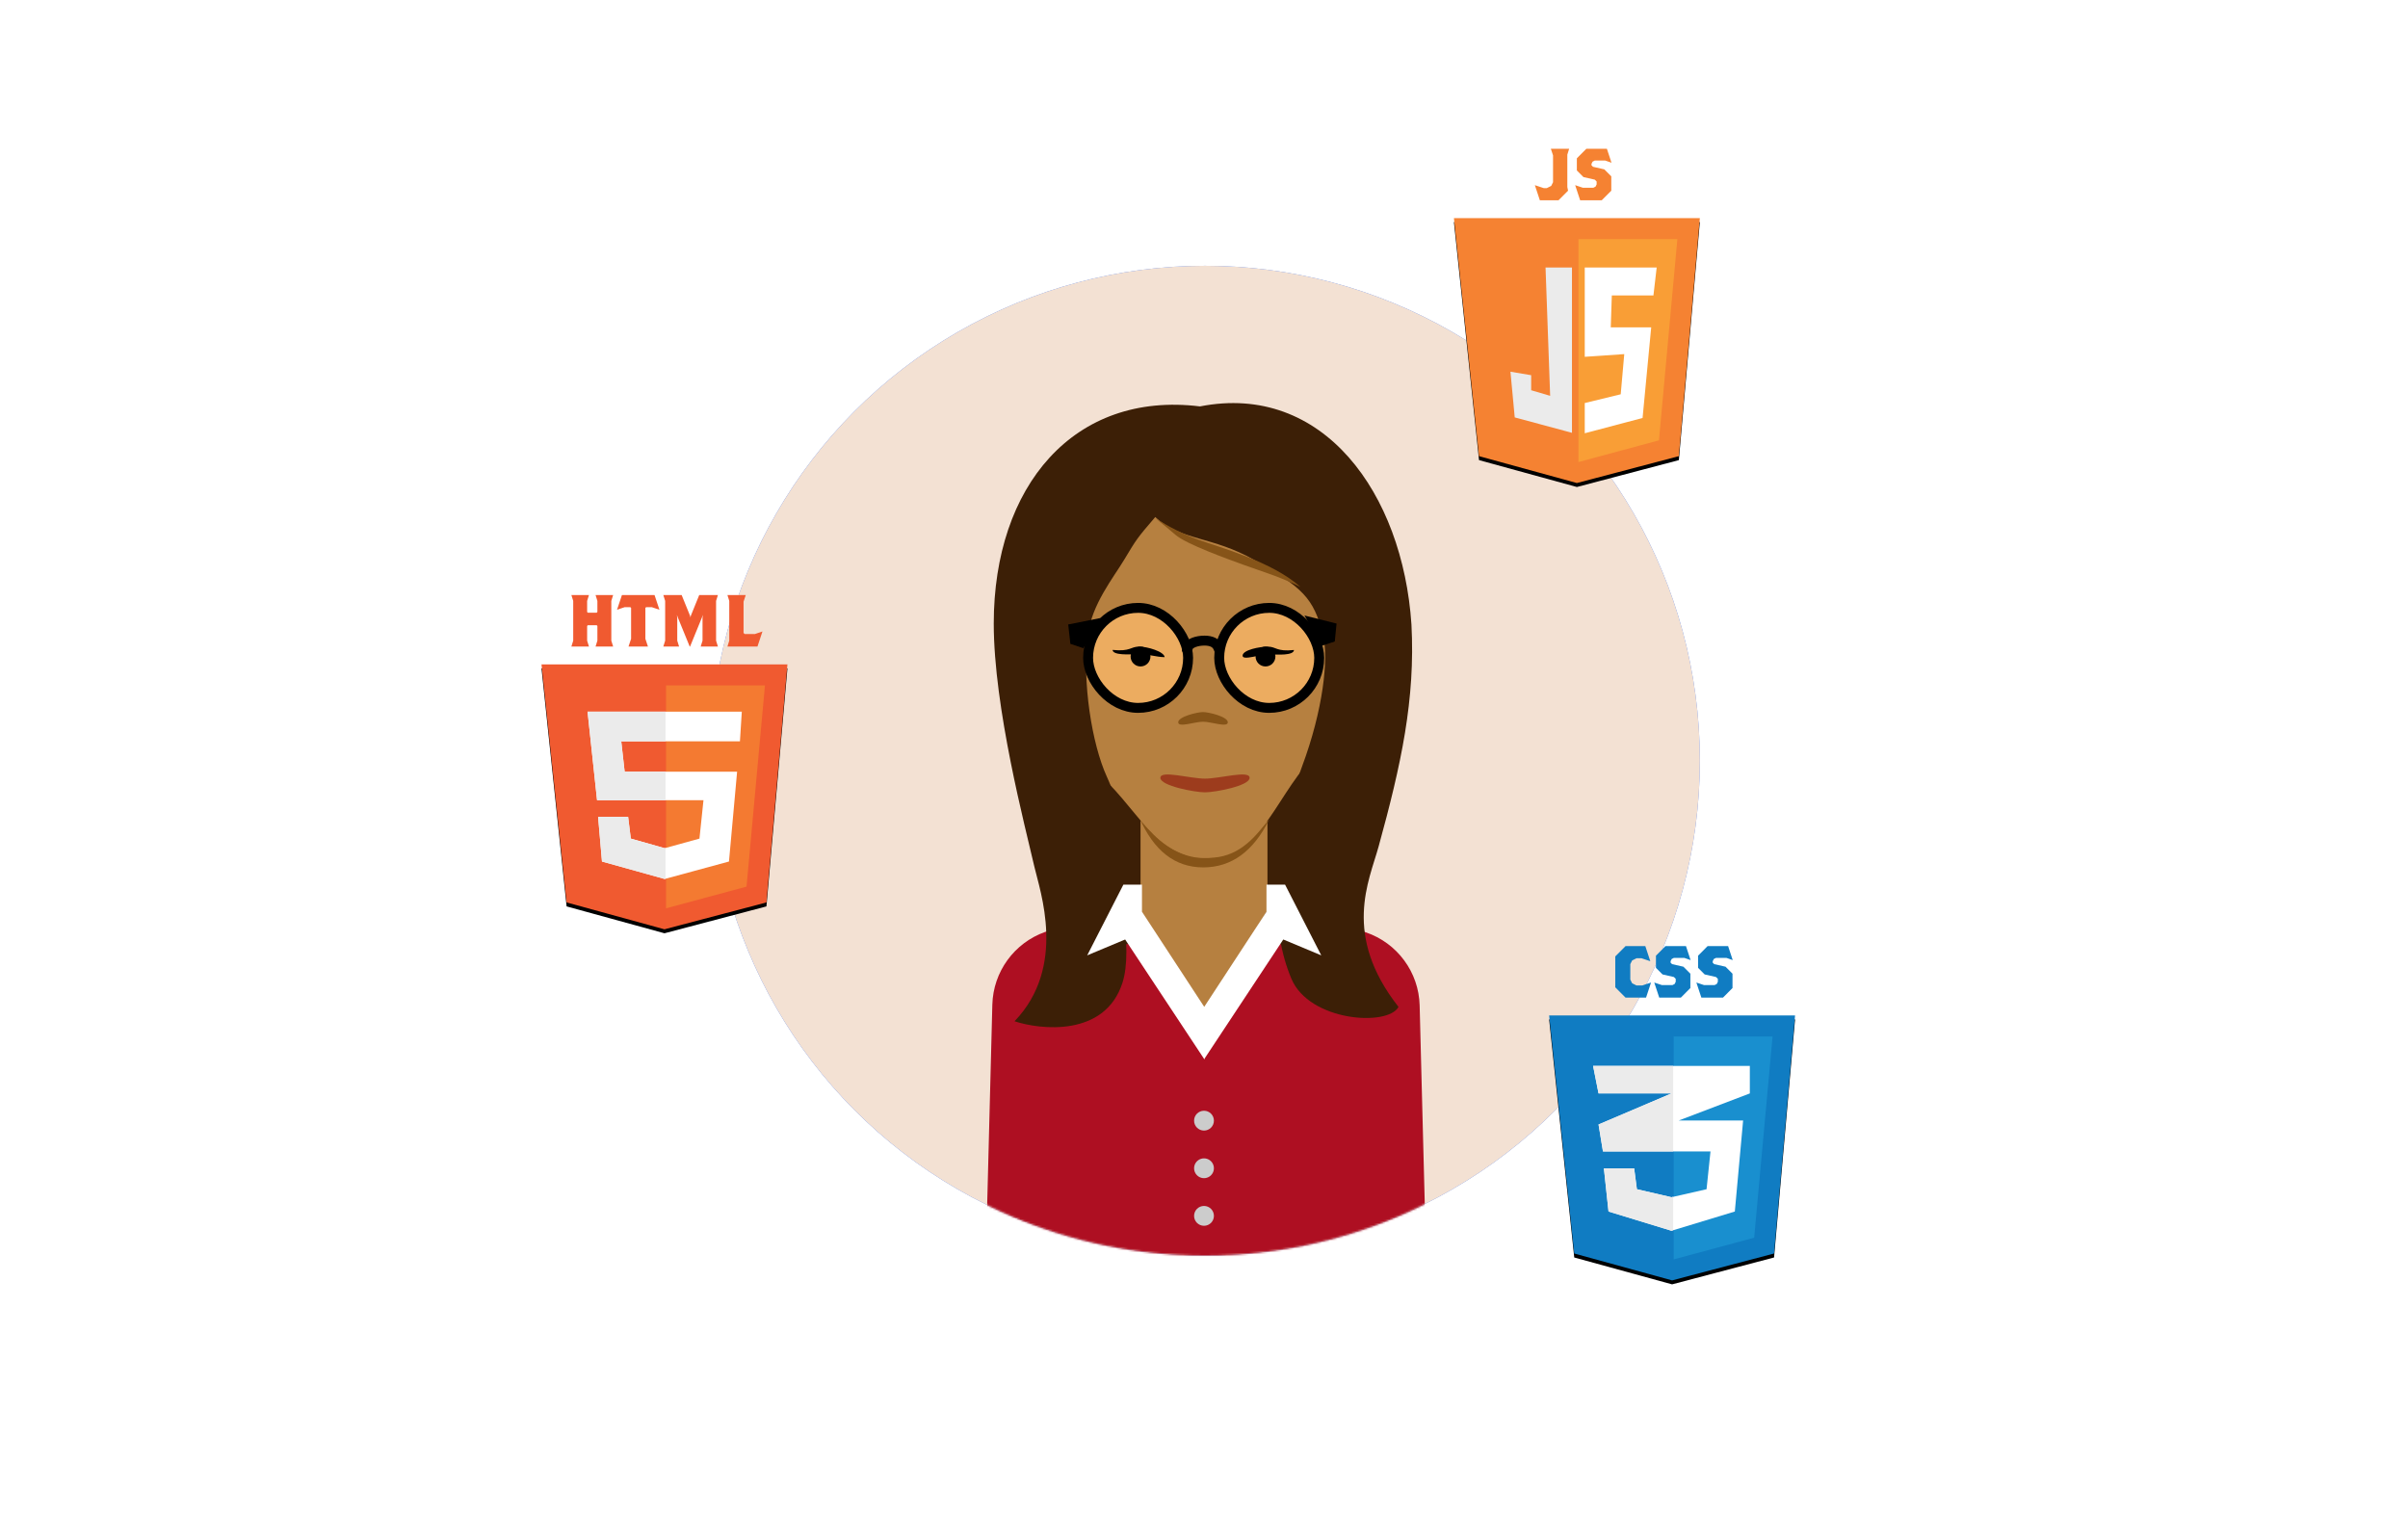 <?xml version="1.0" encoding="UTF-8"?>
<svg width="1214px" height="765px" viewBox="0 0 1214 765" version="1.1" xmlns="http://www.w3.org/2000/svg" xmlns:xlink="http://www.w3.org/1999/xlink">
    <!-- Generator: Sketch 50 (54983) - http://www.bohemiancoding.com/sketch -->
    <title>web dev</title>
    <desc>Created with Sketch.</desc>
    <defs>
        <circle id="path-1" cx="249.5" cy="249.5" r="249.5"></circle>
        <polygon id="path-3" points="0 34.966 123.984 34.966 113.397 154.977 61.992 168.528 12.656 154.977"></polygon>
        <filter x="-5.6%" y="-3.7%" width="111.3%" height="110.5%" filterUnits="objectBoundingBox" id="filter-4">
            <feOffset dx="0" dy="2" in="SourceAlpha" result="shadowOffsetOuter1"></feOffset>
            <feGaussianBlur stdDeviation="2" in="shadowOffsetOuter1" result="shadowBlurOuter1"></feGaussianBlur>
            <feColorMatrix values="0 0 0 0 0   0 0 0 0 0   0 0 0 0 0  0 0 0 0.5 0" type="matrix" in="shadowBlurOuter1"></feColorMatrix>
        </filter>
        <polygon id="path-5" points="0 34.966 123.984 34.966 113.397 154.977 61.992 168.528 12.656 154.977"></polygon>
        <filter x="-5.6%" y="-3.7%" width="111.3%" height="110.5%" filterUnits="objectBoundingBox" id="filter-6">
            <feOffset dx="0" dy="2" in="SourceAlpha" result="shadowOffsetOuter1"></feOffset>
            <feGaussianBlur stdDeviation="2" in="shadowOffsetOuter1" result="shadowBlurOuter1"></feGaussianBlur>
            <feColorMatrix values="0 0 0 0 0   0 0 0 0 0   0 0 0 0 0  0 0 0 0.5 0" type="matrix" in="shadowBlurOuter1"></feColorMatrix>
        </filter>
        <polygon id="path-7" points="0 34.966 123.984 34.966 113.397 154.977 61.992 168.528 12.656 154.977"></polygon>
        <filter x="-5.6%" y="-3.7%" width="111.3%" height="110.5%" filterUnits="objectBoundingBox" id="filter-8">
            <feOffset dx="0" dy="2" in="SourceAlpha" result="shadowOffsetOuter1"></feOffset>
            <feGaussianBlur stdDeviation="2" in="shadowOffsetOuter1" result="shadowBlurOuter1"></feGaussianBlur>
            <feColorMatrix values="0 0 0 0 0   0 0 0 0 0   0 0 0 0 0  0 0 0 0.5 0" type="matrix" in="shadowBlurOuter1"></feColorMatrix>
        </filter>
    </defs>
    <g id="web-dev" stroke="none" stroke-width="1" fill="none" fill-rule="evenodd">
        <circle id="Oval" fill="#4C7EF3" cx="607.5" cy="383.5" r="249.5"></circle>
        <g id="Group-3" transform="translate(358, 134)">
            <mask id="mask-2" fill="white">
                <use xlink:href="#path-1"></use>
            </mask>
            <use id="Mask" fill="#F3E1D3" xlink:href="#path-1"></use>
            <g mask="url(#mask-2)">
                <g transform="translate(139, 69)">
                    <path d="M29.958,266.834 L108.781,239 L191.568,267.046 C207.448,272.425 218.287,287.138 218.72,303.899 L222,431 L0,431 L3.29,303.519 C3.718,286.946 14.325,272.354 29.958,266.834 Z" id="Rectangle-4" fill="#AE0F22"></path>
                    <polygon id="Path-4" fill="#3C1F06" points="59.17 273 162.24 273 172.24 164 36 164"></polygon>
                    <polygon id="Rectangle-5" fill="#B68040" points="78 211 142 211 142 256 110.023 307 78 256"></polygon>
                    <circle id="Oval-5" fill="#CCCCCC" cx="110" cy="362" r="5"></circle>
                    <circle id="Oval-5-Copy" fill="#CCCCCC" cx="110" cy="386" r="5"></circle>
                    <circle id="Oval-5-Copy-2" fill="#CCCCCC" cx="110" cy="410" r="5"></circle>
                    <path d="M77.346,209.131 C87.723,222.748 98.516,229.557 109.725,229.557 C120.933,229.557 131.984,223.081 142.879,210.131 C134.928,226.248 123.84,234.307 109.612,234.307 C95.385,234.307 84.63,225.915 77.346,209.131 Z" id="Path-3" fill="#865418"></path>
                    <path d="M112.395,229.481 C83.817,229.481 78.621,205.348 52.781,183.289 C45.111,176.742 27,137.74 27,107.656 C27,45.531 60.879,2.941 112.395,2.941 C163.911,2.941 199,44.163 199,106.288 C199,136.372 184.45,161.751 167.648,176.477 C147.135,194.455 140.161,229.481 112.395,229.481 Z" id="Combined-Shape" fill="#B68040"></path>
                    <path d="M109.5,160.864 C113.705,160.864 122,163.99 122,161.147 C122,158.304 112.343,156 109.5,156 C106.657,156 97,158.304 97,161.147 C97,163.99 105.295,160.864 109.5,160.864 Z" id="Oval-3" fill="#865418"></path>
                    <path d="M110.5,194.367 C118.069,194.367 133,198.803 133,194.769 C133,190.734 115.617,187.464 110.5,187.464 C105.383,187.464 88,190.734 88,194.769 C88,198.803 102.931,194.367 110.5,194.367 Z" id="Oval-3" fill="#9D3C1D" transform="translate(110.5, 191.964) rotate(-180) translate(-110.5, -191.964) "></path>
                    <g id="Group-2" stroke-width="1" fill="none" transform="translate(63, 122)"></g>
                    <path d="M214.587,111.849 C210.203,45.693 170.02,-10.293 107.967,1.897 C44.422,-5.934 4,42.062 4,111.373 C4,153.773 19.824,213.727 24.48,233.953 C27.285,246.135 40.98,284.352 14.48,311.887 C27.285,316.135 60.172,320.061 68.951,292.289 C71.513,284.186 71.513,271.407 68.951,253.953 C68.951,237.227 73.935,216.93 60.951,188.434 C53.537,172.162 48.435,140.842 51.432,117.238 C53.405,101.693 64.254,88.364 69.654,79.369 C76.215,68.441 76.215,68.441 85.424,57.67 C98.402,69.694 114.375,67.275 135.428,79.369 C159.428,93.154 165.305,98.162 170.02,117.238 C172.937,129.043 170.02,155.09 159.428,183.434 C150.847,206.395 148.428,228.953 147.428,248.953 C146.468,263.687 148.665,277.486 154.02,290.35 C163.02,311.973 202.586,314.662 208.068,304.656 C179.609,268.416 193.211,241.277 198.027,223.791 C209.424,182.416 216.583,149.567 214.587,111.849 Z" id="Path-2" fill="#3C1F06"></path>
                    <path d="M85.586,58.312 C92.522,62.777 99.684,66.355 107.072,69.047 C118.154,73.084 144.401,80.142 158.609,92.91 C148.593,87.86 139.076,85.078 130.396,81.924 C121.717,78.77 101.22,71.429 95.701,66.705 C92.022,63.556 88.65,60.758 85.586,58.312 Z" id="Path-5" fill="#865418"></path>
                    <path d="M110.23,330.783 L110.23,331.137 L110.113,330.96 L109.996,331.137 L109.996,330.783 L70.247,270.659 L51.113,278.659 L69.356,243 L78.727,243 L78.727,256.66 L110.113,304.62 L141.5,256.66 L141.5,243 L150.87,243 L169.113,278.659 L149.979,270.659 L110.23,330.783 Z" id="Combined-Shape" fill="#FFFFFF"></path>
                </g>
            </g>
        </g>
        <g id="Group-4" transform="translate(538, 303)">
            <rect id="Rectangle-2" stroke="#000000" stroke-width="5" fill="#ECAC60" x="10.564" y="3.47" width="50.42" height="50.42" rx="25.21"></rect>
            <polygon id="Rectangle-3" fill="#000000" points="0.544 11.836 16.844 8.576 8.15 23.79 1.63 21.616"></polygon>
            <polygon id="Rectangle-3-Copy" fill="#000000" transform="translate(129.142, 13.197) scale(-1, -1) rotate(-290) translate(-129.142, -13.197) " points="120.587 9.175 137.909 6.287 128.566 20.108 120.375 16.17"></polygon>
            <path d="M60.854,23.593 C61.47,21.18 65.597,19.974 69.236,19.974 C72.874,19.974 75.196,21.18 76.202,23.593" id="Line" stroke="#000000" stroke-width="5" stroke-linecap="square"></path>
            <rect id="Rectangle-2-Copy" stroke="#000000" stroke-width="5" fill="#ECAC60" x="76.665" y="3.47" width="50.42" height="50.42" rx="25.21"></rect>
        </g>
        <path d="M573.437,329.728 C577.695,329.728 583.036,331.8 587,332 C587,329.231 578.679,326.229 574.395,326.013 C570.112,325.797 569.971,328.372 561,326.986 C561,329.755 569.179,329.728 573.437,329.728 Z" id="Oval-3" fill="#000000" transform="translate(574, 329) rotate(-3) translate(-574, -329) "></path>
        <circle id="Oval-4" fill="#000000" cx="575" cy="331" r="5"></circle>
        <g id="Group" transform="translate(639.5, 330.5) scale(-1, 1) translate(-639.5, -330.5) translate(626, 325)" fill="#000000">
            <g id="Group-2-Copy">
                <path d="M13.004,4.845 C17.209,4.845 26.451,9.022 26.451,6.179 C26.451,3.336 18.181,1.254 13.951,1.032 C9.721,0.81 9.582,3.454 0.723,2.03 C0.723,4.873 8.8,4.845 13.004,4.845 Z" id="Oval-3" transform="translate(13.587, 4.094) rotate(-3) translate(-13.587, -4.094) "></path>
            </g>
            <circle id="Oval-4-Copy" cx="15" cy="6" r="5"></circle>
        </g>
        <g id="Group-5" transform="translate(273, 300)">
            <g id="Path-7">
                <use fill="black" fill-opacity="1" filter="url(#filter-4)" xlink:href="#path-3"></use>
                <use fill="#F05A30" fill-rule="evenodd" xlink:href="#path-3"></use>
            </g>
            <polygon id="Path-9" fill="#F47A31" points="62.791 45.561 112.649 45.561 103.368 147.006 62.791 157.941"></polygon>
            <polygon id="Path-10" fill="#FFFFFF" points="100.984 58.806 23.217 58.806 28.007 103.427 81.661 103.427 79.633 122.797 62.101 127.631 45.026 122.797 43.665 111.81 28.534 111.81 30.487 134.346 62.101 143.153 94.515 134.346 98.614 89.056 41.922 89.056 40.2 73.755 100.042 73.755"></polygon>
            <path d="M62.528,73.755 L40.2,73.755 L41.922,89.056 L62.528,89.056 L62.528,103.427 L28.007,103.427 L23.217,58.806 L62.528,58.806 L62.528,73.755 Z M62.528,143.037 L62.101,143.153 L30.487,134.346 L28.534,111.81 L43.665,111.81 L45.026,122.797 L62.101,127.631 L62.528,127.513 L62.528,143.037 Z" id="Combined-Shape" fill="#EBEBEB"></path>
            <path d="M36.118,25.959 L27.254,25.959 L28.177,22.992 L28.177,15.576 L27.808,15.205 L23.375,15.205 L23.006,15.576 L23.006,22.992 L23.929,25.959 L15.065,25.959 L15.988,22.992 L15.988,2.967 L15.065,0 L23.929,0 L23.006,2.967 L23.006,8.529 L23.375,8.9 L27.808,8.9 L28.177,8.529 L28.177,2.967 L27.254,0 L36.118,0 L35.195,2.967 L35.195,22.992 L36.118,25.959 Z M59.462,7.417 L55.621,6.119 L52.74,6.119 L52.37,6.49 L52.37,22.065 L53.663,25.959 L43.875,25.959 L45.168,22.065 L45.168,6.49 L44.798,6.119 L41.917,6.119 L38.076,7.417 L40.551,0 L56.987,0 L59.462,7.417 Z M88.937,25.959 L80.257,25.959 L81.18,22.992 L81.18,11.496 L81.365,10.013 L80.811,11.496 L74.901,25.959 L74.717,25.959 L68.807,11.496 L68.253,10.013 L68.437,11.496 L68.437,22.992 L69.361,25.959 L61.42,25.959 L62.343,22.992 L62.343,2.967 L61.42,0 L70.654,0 L74.901,10.458 L75.086,11.311 L75.271,10.458 L79.518,0 L88.937,0 L88.014,2.967 L88.014,22.992 L88.937,25.959 Z M111.394,18.357 L108.883,25.959 L93.739,25.959 L94.662,22.992 L94.662,2.967 L93.739,0 L102.973,0 L101.865,3.338 L101.865,19.099 L102.419,19.655 L107.59,19.655 L111.394,18.357 Z" id="HTML" fill="#F05A30"></path>
        </g>
        <g id="Group-6" transform="translate(781, 477)">
            <g id="Path-7-Copy">
                <use fill="black" fill-opacity="1" filter="url(#filter-6)" xlink:href="#path-5"></use>
                <use fill="#107CC2" fill-rule="evenodd" xlink:href="#path-5"></use>
            </g>
            <polygon id="Path-9-Copy" fill="#198FCF" points="62.791 45.561 112.649 45.561 103.368 147.006 62.791 157.941"></polygon>
            <path d="M51.373,18.357 L48.861,25.959 L38.519,25.959 L33.348,20.767 L33.348,5.192 L38.519,0 L48.492,0 L51.004,7.602 L46.571,6.119 L44.06,6.119 L41.843,7.232 L40.92,9.086 L40.92,16.874 L41.843,18.728 L44.06,19.84 L46.941,19.84 L51.373,18.357 Z M71.318,7.046 L68.142,5.934 L62.897,5.934 L61.789,6.49 L61.235,7.602 L61.235,8.344 L61.974,9.086 L67.699,10.384 L71.208,13.907 L71.208,21.138 L66.406,25.959 L55.51,25.959 L52.998,18.357 L56.876,19.655 L62.158,19.655 L63.266,19.099 L63.82,17.986 L63.82,16.503 L62.897,15.576 L57.172,14.278 L53.848,10.94 L53.848,4.821 L58.649,0 L68.991,0 L71.318,7.046 Z M92.557,7.046 L89.38,5.934 L84.135,5.934 L83.027,6.49 L82.473,7.602 L82.473,8.344 L83.212,9.086 L88.937,10.384 L92.446,13.907 L92.446,21.138 L87.644,25.959 L76.748,25.959 L74.236,18.357 L78.115,19.655 L83.397,19.655 L84.505,19.099 L85.059,17.986 L85.059,16.503 L84.135,15.576 L78.41,14.278 L75.086,10.94 L75.086,4.821 L79.888,0 L90.23,0 L92.557,7.046 Z" id="CSS" fill="#107CC2"></path>
            <polygon id="Path-8" fill="#FFFFFF" points="22.162 60.395 101.186 60.395 101.186 74.264 65.364 87.904 97.8 87.904 93.618 133.805 61.674 143.506 29.935 133.805 27.605 112.023 42.86 112.023 44.246 122.568 61.674 126.597 79.362 122.568 81.349 103.529 27.141 103.529 24.91 89.923 61.674 74.264 24.91 74.264"></polygon>
            <path d="M62.528,60.395 L62.528,103.529 L27.141,103.529 L24.91,89.923 L61.674,74.264 L24.91,74.264 L22.162,60.395 L62.528,60.395 Z M62.528,143.247 L61.674,143.506 L29.935,133.805 L27.605,112.023 L42.86,112.023 L44.246,122.568 L61.674,126.597 L62.528,126.402 L62.528,143.247 Z" id="Combined-Shape" fill="#EBEBEB"></path>
        </g>
        <g id="Group-7" transform="translate(733, 75)">
            <g id="Path-7-Copy-2">
                <use fill="black" fill-opacity="1" filter="url(#filter-8)" xlink:href="#path-7"></use>
                <use fill="#F58232" fill-rule="evenodd" xlink:href="#path-7"></use>
            </g>
            <polygon id="Path-9-Copy-2" fill="#F99E36" points="62.791 45.561 112.649 45.561 103.368 147.006 62.791 157.941"></polygon>
            <path d="M58.095,0 L57.172,2.967 L57.172,19.284 L57.541,21.138 L52.74,25.959 L43.321,25.959 L40.809,18.357 L45.278,19.84 L46.83,19.84 L49.046,18.728 L49.969,16.874 L49.969,3.338 L48.861,0 L58.095,0 Z M79.444,7.046 L76.268,5.934 L71.023,5.934 L69.915,6.49 L69.361,7.602 L69.361,8.344 L70.1,9.086 L75.825,10.384 L79.334,13.907 L79.334,21.138 L74.532,25.959 L63.636,25.959 L61.124,18.357 L65.002,19.655 L70.284,19.655 L71.392,19.099 L71.946,17.986 L71.946,16.503 L71.023,15.576 L65.298,14.278 L61.974,10.94 L61.974,4.821 L66.775,0 L77.117,0 L79.444,7.046 Z" id="JS" fill="#F58232"></path>
            <polygon id="Path-11" fill="#EBEBEB" points="46.187 59.865 59.512 59.865 59.512 143.21 30.657 135.441 28.494 112.401 38.945 114.164 38.945 121.743 48.514 124.562"></polygon>
            <polygon id="Path-12" fill="#FFFFFF" points="102.221 59.865 65.957 59.865 65.957 104.892 85.878 103.526 84.089 123.784 65.957 128.198 65.957 143.437 95.109 135.722 99.458 90.055 79.072 90.055 79.6 73.941 100.583 73.941"></polygon>
        </g>
    </g>
</svg>